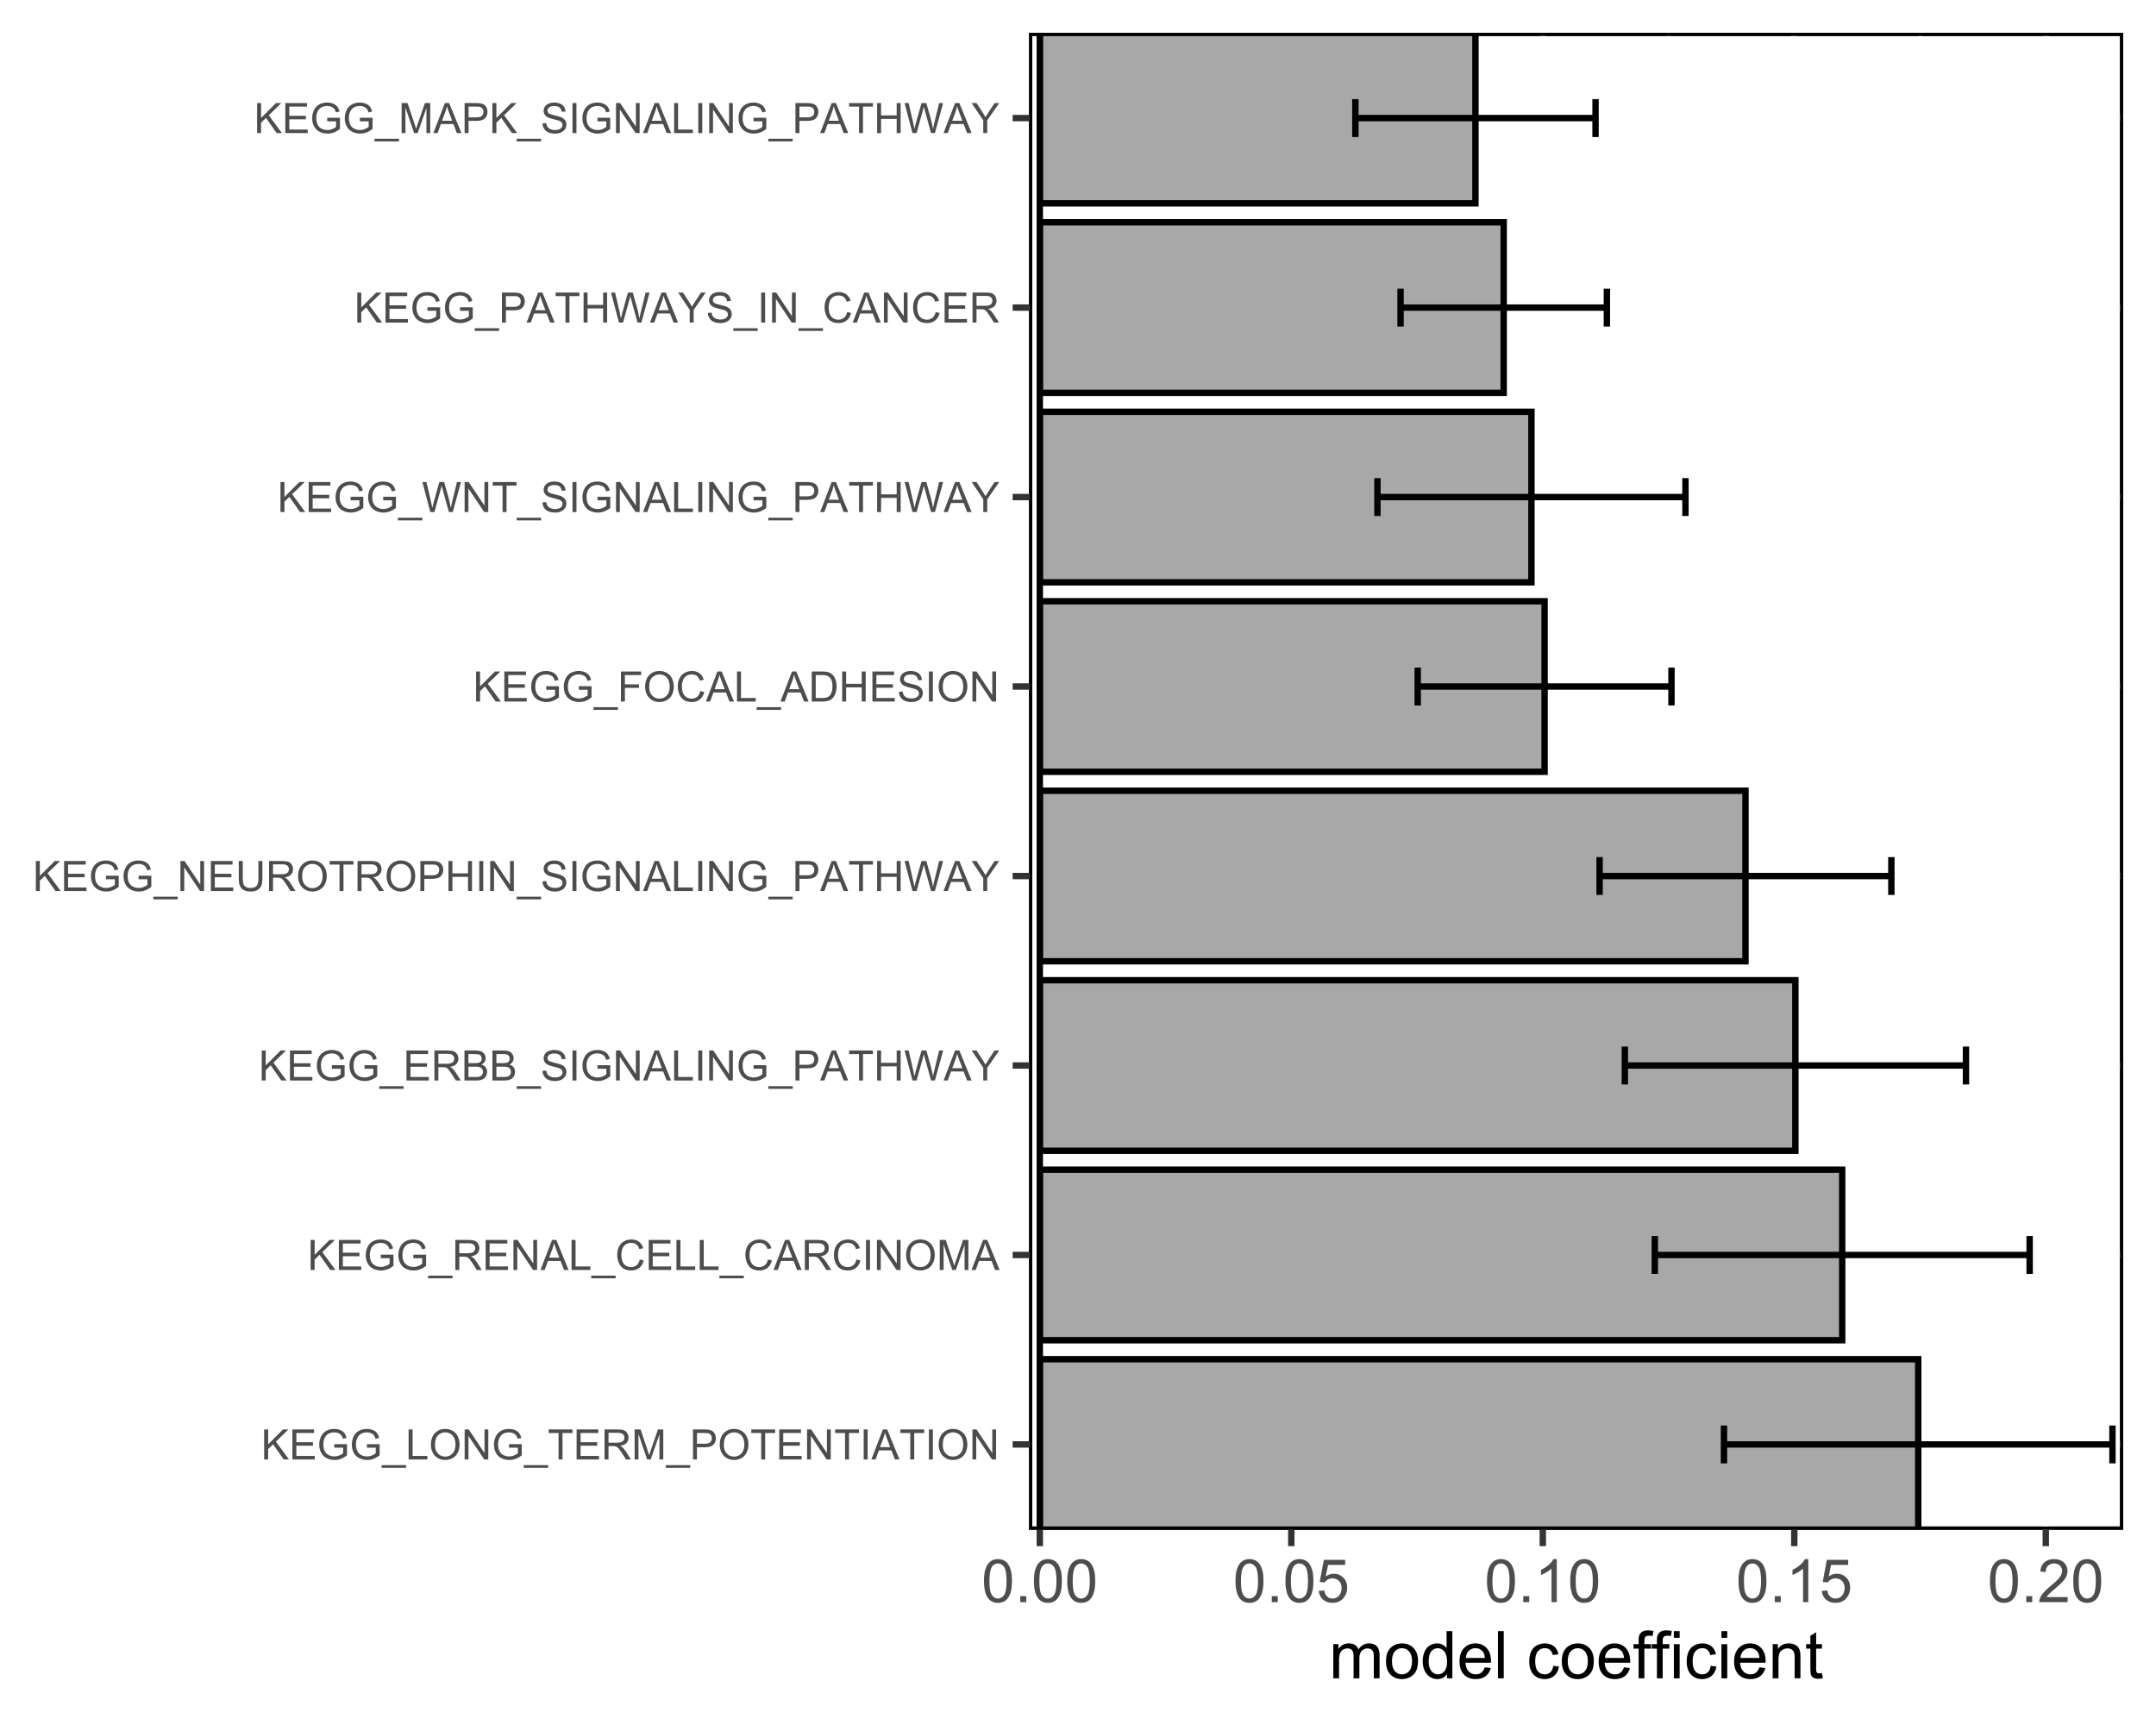 <?xml version="1.0" encoding="UTF-8"?>
<svg xmlns="http://www.w3.org/2000/svg" xmlns:xlink="http://www.w3.org/1999/xlink" width="360pt" height="288pt" viewBox="0 0 360 288" version="1.1">
<defs>
<g>
<symbol overflow="visible" id="glyph0-0">
<path style="stroke:none;" d="M 0.875 0 L 0.875 -4.375 L 4.375 -4.375 L 4.375 0 Z M 0.984 -0.109 L 4.266 -0.109 L 4.266 -4.266 L 0.984 -4.266 Z M 0.984 -0.109 "/>
</symbol>
<symbol overflow="visible" id="glyph0-1">
<path style="stroke:none;" d="M 0.512 0 L 0.512 -5.012 L 1.176 -5.012 L 1.176 -2.527 L 3.664 -5.012 L 4.562 -5.012 L 2.461 -2.98 L 4.656 0 L 3.781 0 L 1.996 -2.535 L 1.176 -1.734 L 1.176 0 Z M 0.512 0 "/>
</symbol>
<symbol overflow="visible" id="glyph0-2">
<path style="stroke:none;" d="M 0.555 0 L 0.555 -5.012 L 4.176 -5.012 L 4.176 -4.418 L 1.219 -4.418 L 1.219 -2.883 L 3.988 -2.883 L 3.988 -2.297 L 1.219 -2.297 L 1.219 -0.59 L 4.293 -0.59 L 4.293 0 Z M 0.555 0 "/>
</symbol>
<symbol overflow="visible" id="glyph0-3">
<path style="stroke:none;" d="M 2.883 -1.965 L 2.883 -2.555 L 5.008 -2.555 L 5.008 -0.695 C 4.68 -0.434 4.344 -0.238 4 -0.109 C 3.652 0.02 3.297 0.082 2.934 0.086 C 2.438 0.082 1.988 -0.02 1.59 -0.23 C 1.184 -0.438 0.883 -0.742 0.68 -1.145 C 0.473 -1.539 0.367 -1.984 0.371 -2.48 C 0.367 -2.965 0.469 -3.422 0.676 -3.844 C 0.879 -4.266 1.176 -4.578 1.559 -4.789 C 1.941 -4.992 2.383 -5.098 2.883 -5.098 C 3.242 -5.098 3.566 -5.035 3.863 -4.918 C 4.152 -4.797 4.383 -4.637 4.551 -4.43 C 4.715 -4.219 4.844 -3.945 4.934 -3.609 L 4.336 -3.445 C 4.258 -3.699 4.164 -3.898 4.055 -4.047 C 3.941 -4.191 3.781 -4.309 3.574 -4.395 C 3.367 -4.48 3.137 -4.523 2.883 -4.527 C 2.578 -4.523 2.316 -4.477 2.098 -4.387 C 1.875 -4.293 1.695 -4.172 1.562 -4.023 C 1.426 -3.871 1.32 -3.707 1.246 -3.531 C 1.117 -3.219 1.055 -2.883 1.055 -2.523 C 1.055 -2.074 1.129 -1.699 1.285 -1.398 C 1.434 -1.098 1.66 -0.875 1.957 -0.73 C 2.25 -0.582 2.562 -0.508 2.895 -0.512 C 3.18 -0.508 3.457 -0.562 3.734 -0.676 C 4.004 -0.785 4.215 -0.906 4.359 -1.031 L 4.359 -1.965 Z M 2.883 -1.965 "/>
</symbol>
<symbol overflow="visible" id="glyph0-4">
<path style="stroke:none;" d="M -0.105 1.391 L -0.105 0.945 L 3.973 0.945 L 3.973 1.391 Z M -0.105 1.391 "/>
</symbol>
<symbol overflow="visible" id="glyph0-5">
<path style="stroke:none;" d="M 0.512 0 L 0.512 -5.012 L 1.176 -5.012 L 1.176 -0.59 L 3.645 -0.59 L 3.645 0 Z M 0.512 0 "/>
</symbol>
<symbol overflow="visible" id="glyph0-6">
<path style="stroke:none;" d="M 0.34 -2.441 C 0.34 -3.27 0.562 -3.922 1.008 -4.395 C 1.453 -4.863 2.027 -5.098 2.738 -5.102 C 3.195 -5.098 3.613 -4.988 3.988 -4.77 C 4.359 -4.547 4.641 -4.238 4.836 -3.844 C 5.027 -3.445 5.125 -2.996 5.129 -2.5 C 5.125 -1.988 5.023 -1.531 4.82 -1.133 C 4.613 -0.727 4.324 -0.426 3.949 -0.223 C 3.574 -0.02 3.168 0.082 2.734 0.086 C 2.262 0.082 1.84 -0.027 1.469 -0.254 C 1.098 -0.48 0.816 -0.793 0.625 -1.188 C 0.434 -1.582 0.34 -2 0.34 -2.441 Z M 1.023 -2.43 C 1.02 -1.824 1.18 -1.348 1.508 -1 C 1.828 -0.652 2.238 -0.48 2.73 -0.48 C 3.23 -0.48 3.641 -0.656 3.961 -1.008 C 4.281 -1.359 4.441 -1.855 4.445 -2.5 C 4.441 -2.906 4.371 -3.262 4.238 -3.57 C 4.098 -3.871 3.898 -4.109 3.633 -4.277 C 3.367 -4.441 3.07 -4.523 2.742 -4.527 C 2.273 -4.523 1.867 -4.363 1.531 -4.043 C 1.188 -3.723 1.02 -3.184 1.023 -2.43 Z M 1.023 -2.43 "/>
</symbol>
<symbol overflow="visible" id="glyph0-7">
<path style="stroke:none;" d="M 0.531 0 L 0.531 -5.012 L 1.215 -5.012 L 3.844 -1.078 L 3.844 -5.012 L 4.48 -5.012 L 4.48 0 L 3.801 0 L 1.168 -3.938 L 1.168 0 Z M 0.531 0 "/>
</symbol>
<symbol overflow="visible" id="glyph0-8">
<path style="stroke:none;" d="M 1.816 0 L 1.816 -4.418 L 0.164 -4.418 L 0.164 -5.012 L 4.137 -5.012 L 4.137 -4.418 L 2.477 -4.418 L 2.477 0 Z M 1.816 0 "/>
</symbol>
<symbol overflow="visible" id="glyph0-9">
<path style="stroke:none;" d="M 0.551 0 L 0.551 -5.012 L 2.773 -5.012 C 3.215 -5.008 3.555 -4.965 3.789 -4.875 C 4.02 -4.785 4.207 -4.625 4.348 -4.398 C 4.484 -4.168 4.551 -3.918 4.555 -3.645 C 4.551 -3.285 4.438 -2.984 4.211 -2.742 C 3.98 -2.5 3.625 -2.344 3.145 -2.281 C 3.316 -2.191 3.449 -2.109 3.543 -2.031 C 3.734 -1.852 3.918 -1.629 4.094 -1.363 L 4.965 0 L 4.133 0 L 3.469 -1.043 C 3.273 -1.34 3.113 -1.566 2.992 -1.73 C 2.863 -1.887 2.75 -2 2.652 -2.066 C 2.551 -2.129 2.449 -2.176 2.352 -2.203 C 2.273 -2.219 2.152 -2.227 1.984 -2.227 L 1.215 -2.227 L 1.215 0 Z M 1.215 -2.801 L 2.641 -2.801 C 2.941 -2.801 3.176 -2.832 3.348 -2.895 C 3.516 -2.957 3.648 -3.055 3.738 -3.195 C 3.824 -3.328 3.867 -3.48 3.871 -3.645 C 3.867 -3.879 3.781 -4.07 3.613 -4.227 C 3.438 -4.375 3.168 -4.453 2.801 -4.457 L 1.215 -4.457 Z M 1.215 -2.801 "/>
</symbol>
<symbol overflow="visible" id="glyph0-10">
<path style="stroke:none;" d="M 0.52 0 L 0.52 -5.012 L 1.516 -5.012 L 2.703 -1.461 C 2.809 -1.129 2.891 -0.883 2.941 -0.723 C 2.996 -0.902 3.086 -1.172 3.211 -1.523 L 4.41 -5.012 L 5.301 -5.012 L 5.301 0 L 4.664 0 L 4.664 -4.195 L 3.207 0 L 2.609 0 L 1.16 -4.266 L 1.16 0 Z M 0.52 0 "/>
</symbol>
<symbol overflow="visible" id="glyph0-11">
<path style="stroke:none;" d="M 0.539 0 L 0.539 -5.012 L 2.43 -5.012 C 2.762 -5.008 3.016 -4.992 3.191 -4.961 C 3.438 -4.918 3.645 -4.84 3.812 -4.727 C 3.977 -4.609 4.109 -4.449 4.211 -4.242 C 4.309 -4.035 4.359 -3.809 4.363 -3.562 C 4.359 -3.133 4.223 -2.77 3.957 -2.48 C 3.684 -2.184 3.195 -2.039 2.488 -2.039 L 1.203 -2.039 L 1.203 0 Z M 1.203 -2.629 L 2.5 -2.629 C 2.926 -2.625 3.23 -2.703 3.41 -2.867 C 3.59 -3.023 3.68 -3.25 3.68 -3.539 C 3.68 -3.75 3.625 -3.93 3.52 -4.078 C 3.414 -4.227 3.273 -4.324 3.102 -4.375 C 2.988 -4.402 2.785 -4.418 2.484 -4.418 L 1.203 -4.418 Z M 1.203 -2.629 "/>
</symbol>
<symbol overflow="visible" id="glyph0-12">
<path style="stroke:none;" d="M 0.652 0 L 0.652 -5.012 L 1.316 -5.012 L 1.316 0 Z M 0.652 0 "/>
</symbol>
<symbol overflow="visible" id="glyph0-13">
<path style="stroke:none;" d="M -0.012 0 L 1.914 -5.012 L 2.629 -5.012 L 4.68 0 L 3.922 0 L 3.34 -1.516 L 1.242 -1.516 L 0.695 0 Z M 1.438 -2.059 L 3.133 -2.059 L 2.609 -3.445 C 2.445 -3.867 2.328 -4.211 2.258 -4.484 C 2.188 -4.16 2.098 -3.844 1.984 -3.527 Z M 1.438 -2.059 "/>
</symbol>
<symbol overflow="visible" id="glyph0-14">
<path style="stroke:none;" d="M 4.117 -1.758 L 4.777 -1.59 C 4.637 -1.043 4.387 -0.629 4.027 -0.344 C 3.66 -0.059 3.219 0.082 2.703 0.086 C 2.16 0.082 1.723 -0.023 1.387 -0.242 C 1.047 -0.461 0.789 -0.781 0.613 -1.199 C 0.434 -1.613 0.344 -2.062 0.348 -2.543 C 0.344 -3.062 0.445 -3.516 0.645 -3.906 C 0.844 -4.293 1.125 -4.59 1.496 -4.793 C 1.863 -4.996 2.27 -5.098 2.715 -5.098 C 3.211 -5.098 3.633 -4.969 3.977 -4.715 C 4.316 -4.457 4.555 -4.098 4.691 -3.637 L 4.039 -3.484 C 3.922 -3.848 3.754 -4.113 3.535 -4.277 C 3.309 -4.441 3.031 -4.523 2.699 -4.527 C 2.312 -4.523 1.992 -4.43 1.734 -4.25 C 1.477 -4.062 1.293 -3.816 1.188 -3.508 C 1.082 -3.195 1.031 -2.875 1.031 -2.547 C 1.031 -2.117 1.094 -1.746 1.219 -1.43 C 1.344 -1.109 1.535 -0.871 1.797 -0.715 C 2.059 -0.559 2.344 -0.48 2.648 -0.48 C 3.02 -0.48 3.332 -0.586 3.59 -0.801 C 3.844 -1.016 4.02 -1.336 4.117 -1.758 Z M 4.117 -1.758 "/>
</symbol>
<symbol overflow="visible" id="glyph0-15">
<path style="stroke:none;" d="M 0.512 0 L 0.512 -5.012 L 2.391 -5.012 C 2.773 -5.008 3.078 -4.957 3.312 -4.859 C 3.539 -4.754 3.723 -4.598 3.855 -4.391 C 3.988 -4.176 4.055 -3.957 4.055 -3.73 C 4.055 -3.512 3.996 -3.309 3.879 -3.121 C 3.762 -2.93 3.586 -2.777 3.352 -2.664 C 3.656 -2.574 3.887 -2.422 4.051 -2.211 C 4.211 -1.992 4.293 -1.742 4.297 -1.453 C 4.293 -1.219 4.246 -1 4.148 -0.797 C 4.047 -0.594 3.922 -0.438 3.781 -0.332 C 3.633 -0.219 3.449 -0.137 3.23 -0.082 C 3.008 -0.027 2.738 0 2.422 0 Z M 1.176 -2.906 L 2.258 -2.906 C 2.547 -2.906 2.758 -2.926 2.891 -2.965 C 3.055 -3.012 3.184 -3.094 3.273 -3.211 C 3.355 -3.328 3.398 -3.473 3.402 -3.648 C 3.398 -3.812 3.359 -3.961 3.281 -4.09 C 3.199 -4.215 3.082 -4.301 2.938 -4.348 C 2.789 -4.395 2.535 -4.418 2.176 -4.418 L 1.176 -4.418 Z M 1.176 -0.59 L 2.422 -0.59 C 2.633 -0.586 2.785 -0.594 2.875 -0.617 C 3.023 -0.641 3.148 -0.688 3.254 -0.75 C 3.355 -0.812 3.441 -0.906 3.508 -1.031 C 3.574 -1.152 3.609 -1.293 3.609 -1.453 C 3.609 -1.641 3.559 -1.801 3.465 -1.941 C 3.363 -2.074 3.23 -2.172 3.066 -2.23 C 2.895 -2.281 2.652 -2.309 2.336 -2.312 L 1.176 -2.312 Z M 1.176 -0.59 "/>
</symbol>
<symbol overflow="visible" id="glyph0-16">
<path style="stroke:none;" d="M 0.312 -1.609 L 0.941 -1.664 C 0.969 -1.414 1.035 -1.207 1.145 -1.047 C 1.25 -0.883 1.418 -0.754 1.648 -0.656 C 1.875 -0.555 2.133 -0.504 2.422 -0.508 C 2.672 -0.504 2.895 -0.543 3.09 -0.621 C 3.277 -0.695 3.422 -0.797 3.52 -0.93 C 3.613 -1.059 3.66 -1.203 3.664 -1.359 C 3.66 -1.516 3.617 -1.652 3.527 -1.773 C 3.434 -1.887 3.281 -1.984 3.078 -2.066 C 2.938 -2.117 2.641 -2.199 2.184 -2.312 C 1.719 -2.418 1.398 -2.523 1.219 -2.625 C 0.977 -2.75 0.797 -2.902 0.684 -3.09 C 0.562 -3.273 0.504 -3.484 0.508 -3.715 C 0.504 -3.965 0.574 -4.199 0.723 -4.422 C 0.863 -4.641 1.074 -4.809 1.352 -4.926 C 1.625 -5.039 1.93 -5.098 2.27 -5.098 C 2.637 -5.098 2.965 -5.035 3.254 -4.918 C 3.535 -4.793 3.754 -4.617 3.906 -4.387 C 4.059 -4.152 4.141 -3.891 4.152 -3.598 L 3.516 -3.551 C 3.48 -3.867 3.363 -4.105 3.168 -4.27 C 2.969 -4.43 2.68 -4.512 2.297 -4.512 C 1.895 -4.512 1.602 -4.438 1.418 -4.289 C 1.234 -4.141 1.141 -3.961 1.145 -3.758 C 1.141 -3.574 1.207 -3.43 1.34 -3.316 C 1.465 -3.199 1.797 -3.078 2.34 -2.957 C 2.875 -2.832 3.246 -2.727 3.449 -2.641 C 3.738 -2.504 3.953 -2.332 4.094 -2.129 C 4.23 -1.918 4.301 -1.68 4.305 -1.414 C 4.301 -1.145 4.223 -0.895 4.074 -0.66 C 3.918 -0.422 3.699 -0.238 3.414 -0.109 C 3.129 0.02 2.809 0.082 2.449 0.086 C 1.996 0.082 1.613 0.02 1.309 -0.113 C 1 -0.242 0.762 -0.441 0.59 -0.711 C 0.414 -0.973 0.32 -1.273 0.312 -1.609 Z M 0.312 -1.609 "/>
</symbol>
<symbol overflow="visible" id="glyph0-17">
<path style="stroke:none;" d="M 0.562 0 L 0.562 -5.012 L 1.223 -5.012 L 1.223 -2.953 L 3.828 -2.953 L 3.828 -5.012 L 4.492 -5.012 L 4.492 0 L 3.828 0 L 3.828 -2.363 L 1.223 -2.363 L 1.223 0 Z M 0.562 0 "/>
</symbol>
<symbol overflow="visible" id="glyph0-18">
<path style="stroke:none;" d="M 1.414 0 L 0.086 -5.012 L 0.766 -5.012 L 1.527 -1.727 C 1.609 -1.379 1.68 -1.035 1.738 -0.699 C 1.863 -1.23 1.938 -1.539 1.965 -1.625 L 2.918 -5.012 L 3.719 -5.012 L 4.438 -2.477 C 4.613 -1.844 4.746 -1.25 4.828 -0.699 C 4.891 -1.012 4.973 -1.375 5.074 -1.789 L 5.863 -5.012 L 6.527 -5.012 L 5.156 0 L 4.516 0 L 3.461 -3.816 C 3.367 -4.133 3.312 -4.332 3.301 -4.406 C 3.246 -4.176 3.199 -3.977 3.156 -3.816 L 2.094 0 Z M 1.414 0 "/>
</symbol>
<symbol overflow="visible" id="glyph0-19">
<path style="stroke:none;" d="M 1.953 0 L 1.953 -2.121 L 0.02 -5.012 L 0.828 -5.012 L 1.816 -3.5 C 1.996 -3.215 2.164 -2.934 2.324 -2.652 C 2.473 -2.914 2.656 -3.211 2.871 -3.539 L 3.844 -5.012 L 4.613 -5.012 L 2.613 -2.121 L 2.613 0 Z M 1.953 0 "/>
</symbol>
<symbol overflow="visible" id="glyph0-20">
<path style="stroke:none;" d="M 3.828 -5.012 L 4.492 -5.012 L 4.492 -2.117 C 4.488 -1.609 4.43 -1.211 4.32 -0.914 C 4.203 -0.617 4 -0.375 3.703 -0.191 C 3.406 -0.008 3.016 0.082 2.531 0.086 C 2.062 0.082 1.676 0.004 1.379 -0.156 C 1.078 -0.316 0.867 -0.551 0.742 -0.859 C 0.613 -1.164 0.551 -1.582 0.551 -2.117 L 0.551 -5.012 L 1.215 -5.012 L 1.215 -2.117 C 1.211 -1.68 1.254 -1.359 1.336 -1.156 C 1.414 -0.945 1.551 -0.789 1.75 -0.68 C 1.945 -0.566 2.188 -0.508 2.477 -0.512 C 2.961 -0.508 3.309 -0.621 3.516 -0.844 C 3.723 -1.062 3.824 -1.484 3.828 -2.117 Z M 3.828 -5.012 "/>
</symbol>
<symbol overflow="visible" id="glyph0-21">
<path style="stroke:none;" d="M 0.574 0 L 0.574 -5.012 L 3.953 -5.012 L 3.953 -4.418 L 1.238 -4.418 L 1.238 -2.867 L 3.59 -2.867 L 3.59 -2.277 L 1.238 -2.277 L 1.238 0 Z M 0.574 0 "/>
</symbol>
<symbol overflow="visible" id="glyph0-22">
<path style="stroke:none;" d="M 0.539 0 L 0.539 -5.012 L 2.266 -5.012 C 2.652 -5.008 2.949 -4.984 3.156 -4.938 C 3.441 -4.871 3.688 -4.75 3.895 -4.578 C 4.156 -4.352 4.352 -4.066 4.484 -3.723 C 4.613 -3.371 4.68 -2.977 4.684 -2.531 C 4.68 -2.148 4.637 -1.809 4.547 -1.52 C 4.457 -1.223 4.344 -0.98 4.207 -0.789 C 4.066 -0.598 3.914 -0.445 3.75 -0.336 C 3.586 -0.223 3.387 -0.141 3.152 -0.086 C 2.918 -0.027 2.648 0 2.348 0 Z M 1.203 -0.59 L 2.273 -0.59 C 2.602 -0.586 2.859 -0.617 3.051 -0.684 C 3.234 -0.742 3.383 -0.828 3.5 -0.945 C 3.652 -1.098 3.777 -1.309 3.867 -1.578 C 3.953 -1.84 3.996 -2.164 4 -2.543 C 3.996 -3.066 3.91 -3.469 3.742 -3.75 C 3.566 -4.031 3.355 -4.219 3.113 -4.316 C 2.934 -4.383 2.648 -4.418 2.258 -4.418 L 1.203 -4.418 Z M 1.203 -0.59 "/>
</symbol>
<symbol overflow="visible" id="glyph1-0">
<path style="stroke:none;" d="M 1.25 0 L 1.25 -6.25 L 6.25 -6.25 L 6.25 0 Z M 1.406 -0.156 L 6.094 -0.156 L 6.094 -6.094 L 1.406 -6.094 Z M 1.406 -0.156 "/>
</symbol>
<symbol overflow="visible" id="glyph1-1">
<path style="stroke:none;" d="M 0.414 -3.531 C 0.41 -4.375 0.496 -5.055 0.676 -5.574 C 0.848 -6.086 1.109 -6.484 1.453 -6.766 C 1.797 -7.043 2.227 -7.184 2.75 -7.188 C 3.129 -7.184 3.465 -7.105 3.758 -6.953 C 4.047 -6.797 4.289 -6.574 4.477 -6.285 C 4.664 -5.992 4.812 -5.637 4.922 -5.223 C 5.027 -4.801 5.078 -4.238 5.082 -3.531 C 5.078 -2.688 4.992 -2.008 4.824 -1.496 C 4.648 -0.977 4.391 -0.578 4.051 -0.301 C 3.703 -0.02 3.27 0.117 2.75 0.121 C 2.055 0.117 1.516 -0.129 1.125 -0.621 C 0.648 -1.215 0.41 -2.184 0.414 -3.531 Z M 1.32 -3.531 C 1.316 -2.352 1.453 -1.57 1.73 -1.184 C 2.004 -0.793 2.344 -0.598 2.75 -0.602 C 3.148 -0.598 3.488 -0.793 3.766 -1.188 C 4.039 -1.574 4.176 -2.355 4.18 -3.531 C 4.176 -4.707 4.039 -5.488 3.766 -5.879 C 3.488 -6.262 3.145 -6.457 2.738 -6.461 C 2.332 -6.457 2.012 -6.285 1.773 -5.945 C 1.469 -5.508 1.316 -4.703 1.32 -3.531 Z M 1.32 -3.531 "/>
</symbol>
<symbol overflow="visible" id="glyph1-2">
<path style="stroke:none;" d="M 0.906 0 L 0.906 -1 L 1.91 -1 L 1.91 0 Z M 0.906 0 "/>
</symbol>
<symbol overflow="visible" id="glyph1-3">
<path style="stroke:none;" d="M 0.414 -1.875 L 1.336 -1.953 C 1.406 -1.5 1.562 -1.164 1.812 -0.941 C 2.059 -0.711 2.359 -0.598 2.715 -0.602 C 3.137 -0.598 3.496 -0.758 3.789 -1.078 C 4.078 -1.398 4.223 -1.82 4.227 -2.348 C 4.223 -2.848 4.082 -3.242 3.805 -3.535 C 3.52 -3.82 3.152 -3.965 2.699 -3.969 C 2.414 -3.965 2.16 -3.902 1.934 -3.777 C 1.707 -3.648 1.527 -3.48 1.398 -3.277 L 0.57 -3.383 L 1.266 -7.062 L 4.824 -7.062 L 4.824 -6.219 L 1.969 -6.219 L 1.582 -4.297 C 2.012 -4.594 2.461 -4.746 2.934 -4.746 C 3.555 -4.746 4.082 -4.527 4.516 -4.094 C 4.941 -3.66 5.156 -3.105 5.16 -2.426 C 5.156 -1.777 4.969 -1.215 4.594 -0.746 C 4.133 -0.168 3.504 0.117 2.715 0.121 C 2.059 0.117 1.527 -0.062 1.121 -0.426 C 0.707 -0.789 0.473 -1.273 0.414 -1.875 Z M 0.414 -1.875 "/>
</symbol>
<symbol overflow="visible" id="glyph1-4">
<path style="stroke:none;" d="M 3.727 0 L 2.848 0 L 2.848 -5.602 C 2.637 -5.398 2.359 -5.195 2.016 -4.992 C 1.672 -4.789 1.363 -4.637 1.09 -4.539 L 1.09 -5.391 C 1.582 -5.621 2.012 -5.898 2.379 -6.23 C 2.746 -6.555 3.004 -6.875 3.16 -7.188 L 3.727 -7.188 Z M 3.727 0 "/>
</symbol>
<symbol overflow="visible" id="glyph1-5">
<path style="stroke:none;" d="M 5.035 -0.844 L 5.035 0 L 0.305 0 C 0.297 -0.211 0.328 -0.414 0.406 -0.609 C 0.523 -0.93 0.719 -1.246 0.984 -1.562 C 1.25 -1.871 1.633 -2.234 2.133 -2.648 C 2.91 -3.281 3.434 -3.785 3.711 -4.16 C 3.98 -4.535 4.117 -4.887 4.121 -5.219 C 4.117 -5.566 3.992 -5.859 3.746 -6.102 C 3.496 -6.336 3.172 -6.457 2.773 -6.461 C 2.348 -6.457 2.012 -6.328 1.758 -6.078 C 1.5 -5.82 1.371 -5.469 1.371 -5.023 L 0.469 -5.117 C 0.531 -5.789 0.762 -6.305 1.168 -6.656 C 1.566 -7.008 2.109 -7.184 2.793 -7.188 C 3.477 -7.184 4.02 -6.992 4.422 -6.617 C 4.82 -6.234 5.02 -5.762 5.023 -5.199 C 5.02 -4.91 4.961 -4.629 4.848 -4.355 C 4.727 -4.074 4.535 -3.785 4.266 -3.48 C 3.992 -3.176 3.539 -2.754 2.91 -2.223 C 2.379 -1.777 2.039 -1.477 1.895 -1.32 C 1.742 -1.16 1.621 -1.004 1.523 -0.844 Z M 5.035 -0.844 "/>
</symbol>
<symbol overflow="visible" id="glyph2-0">
<path style="stroke:none;" d="M 1.375 0 L 1.375 -6.875 L 6.875 -6.875 L 6.875 0 Z M 1.547 -0.172 L 6.703 -0.172 L 6.703 -6.703 L 1.547 -6.703 Z M 1.547 -0.172 "/>
</symbol>
<symbol overflow="visible" id="glyph2-1">
<path style="stroke:none;" d="M 0.727 0 L 0.727 -5.703 L 1.59 -5.703 L 1.59 -4.902 C 1.766 -5.18 2.004 -5.406 2.305 -5.578 C 2.598 -5.746 2.938 -5.828 3.32 -5.832 C 3.738 -5.828 4.086 -5.742 4.359 -5.566 C 4.629 -5.391 4.816 -5.145 4.93 -4.836 C 5.379 -5.496 5.969 -5.828 6.691 -5.832 C 7.254 -5.828 7.688 -5.672 7.996 -5.363 C 8.297 -5.047 8.449 -4.566 8.453 -3.914 L 8.453 0 L 7.492 0 L 7.492 -3.594 C 7.488 -3.977 7.457 -4.254 7.398 -4.426 C 7.332 -4.594 7.219 -4.734 7.059 -4.84 C 6.891 -4.941 6.695 -4.992 6.477 -4.996 C 6.07 -4.992 5.738 -4.859 5.477 -4.594 C 5.211 -4.328 5.078 -3.898 5.082 -3.312 L 5.082 0 L 4.113 0 L 4.113 -3.707 C 4.113 -4.133 4.031 -4.453 3.875 -4.672 C 3.715 -4.883 3.461 -4.992 3.105 -4.996 C 2.832 -4.992 2.578 -4.922 2.348 -4.781 C 2.117 -4.637 1.949 -4.426 1.848 -4.152 C 1.738 -3.875 1.688 -3.477 1.691 -2.961 L 1.691 0 Z M 0.727 0 "/>
</symbol>
<symbol overflow="visible" id="glyph2-2">
<path style="stroke:none;" d="M 0.367 -2.852 C 0.363 -3.906 0.656 -4.688 1.246 -5.199 C 1.734 -5.617 2.332 -5.828 3.039 -5.832 C 3.82 -5.828 4.461 -5.574 4.961 -5.062 C 5.457 -4.547 5.707 -3.836 5.711 -2.934 C 5.707 -2.195 5.598 -1.617 5.379 -1.199 C 5.156 -0.777 4.832 -0.449 4.414 -0.219 C 3.992 0.016 3.535 0.129 3.039 0.129 C 2.238 0.129 1.594 -0.125 1.105 -0.637 C 0.609 -1.148 0.363 -1.887 0.367 -2.852 Z M 1.359 -2.852 C 1.359 -2.121 1.516 -1.574 1.836 -1.211 C 2.152 -0.844 2.555 -0.66 3.039 -0.664 C 3.516 -0.66 3.914 -0.844 4.234 -1.211 C 4.551 -1.574 4.711 -2.133 4.715 -2.883 C 4.711 -3.586 4.551 -4.117 4.234 -4.484 C 3.91 -4.844 3.512 -5.027 3.039 -5.031 C 2.555 -5.027 2.152 -4.848 1.836 -4.488 C 1.516 -4.129 1.359 -3.582 1.359 -2.852 Z M 1.359 -2.852 "/>
</symbol>
<symbol overflow="visible" id="glyph2-3">
<path style="stroke:none;" d="M 4.426 0 L 4.426 -0.719 C 4.059 -0.152 3.527 0.129 2.832 0.129 C 2.371 0.129 1.953 0.004 1.574 -0.246 C 1.191 -0.496 0.895 -0.844 0.688 -1.297 C 0.477 -1.742 0.375 -2.262 0.375 -2.848 C 0.375 -3.414 0.469 -3.93 0.66 -4.395 C 0.848 -4.859 1.133 -5.215 1.516 -5.461 C 1.895 -5.707 2.32 -5.828 2.789 -5.832 C 3.133 -5.828 3.438 -5.758 3.707 -5.613 C 3.973 -5.469 4.191 -5.277 4.359 -5.047 L 4.359 -7.875 L 5.324 -7.875 L 5.324 0 Z M 1.371 -2.848 C 1.371 -2.113 1.523 -1.566 1.832 -1.207 C 2.137 -0.844 2.5 -0.66 2.922 -0.664 C 3.34 -0.66 3.699 -0.836 3.996 -1.184 C 4.293 -1.527 4.441 -2.055 4.441 -2.766 C 4.441 -3.547 4.289 -4.117 3.988 -4.484 C 3.688 -4.844 3.316 -5.027 2.879 -5.031 C 2.445 -5.027 2.086 -4.852 1.801 -4.504 C 1.512 -4.152 1.371 -3.602 1.371 -2.848 Z M 1.371 -2.848 "/>
</symbol>
<symbol overflow="visible" id="glyph2-4">
<path style="stroke:none;" d="M 4.629 -1.836 L 5.629 -1.715 C 5.469 -1.125 5.176 -0.672 4.75 -0.352 C 4.324 -0.031 3.781 0.129 3.121 0.129 C 2.281 0.129 1.617 -0.125 1.133 -0.641 C 0.641 -1.152 0.398 -1.875 0.402 -2.805 C 0.398 -3.762 0.645 -4.504 1.145 -5.035 C 1.637 -5.562 2.277 -5.828 3.066 -5.832 C 3.824 -5.828 4.449 -5.57 4.934 -5.051 C 5.418 -4.531 5.66 -3.801 5.66 -2.863 C 5.66 -2.805 5.656 -2.719 5.656 -2.605 L 1.402 -2.605 C 1.434 -1.977 1.613 -1.496 1.934 -1.164 C 2.25 -0.828 2.645 -0.66 3.125 -0.664 C 3.477 -0.66 3.781 -0.754 4.031 -0.945 C 4.281 -1.129 4.48 -1.426 4.629 -1.836 Z M 1.457 -3.398 L 4.641 -3.398 C 4.598 -3.879 4.473 -4.238 4.273 -4.48 C 3.961 -4.852 3.562 -5.039 3.078 -5.039 C 2.629 -5.039 2.258 -4.891 1.957 -4.594 C 1.652 -4.297 1.484 -3.898 1.457 -3.398 Z M 1.457 -3.398 "/>
</symbol>
<symbol overflow="visible" id="glyph2-5">
<path style="stroke:none;" d="M 0.703 0 L 0.703 -7.875 L 1.672 -7.875 L 1.672 0 Z M 0.703 0 "/>
</symbol>
<symbol overflow="visible" id="glyph2-6">
<path style="stroke:none;" d=""/>
</symbol>
<symbol overflow="visible" id="glyph2-7">
<path style="stroke:none;" d="M 4.445 -2.09 L 5.398 -1.965 C 5.289 -1.309 5.023 -0.797 4.598 -0.426 C 4.168 -0.055 3.645 0.129 3.023 0.129 C 2.242 0.129 1.613 -0.125 1.141 -0.637 C 0.664 -1.145 0.426 -1.875 0.43 -2.832 C 0.426 -3.441 0.527 -3.98 0.734 -4.445 C 0.938 -4.906 1.25 -5.254 1.668 -5.484 C 2.082 -5.715 2.535 -5.828 3.031 -5.832 C 3.645 -5.828 4.152 -5.672 4.547 -5.363 C 4.941 -5.047 5.191 -4.602 5.305 -4.027 L 4.367 -3.883 C 4.273 -4.262 4.117 -4.551 3.891 -4.746 C 3.664 -4.941 3.387 -5.039 3.066 -5.039 C 2.574 -5.039 2.18 -4.863 1.879 -4.516 C 1.57 -4.164 1.418 -3.613 1.422 -2.859 C 1.418 -2.09 1.566 -1.531 1.863 -1.184 C 2.156 -0.836 2.539 -0.66 3.012 -0.664 C 3.391 -0.66 3.707 -0.777 3.961 -1.012 C 4.215 -1.242 4.375 -1.602 4.445 -2.09 Z M 4.445 -2.09 "/>
</symbol>
<symbol overflow="visible" id="glyph2-8">
<path style="stroke:none;" d="M 0.957 0 L 0.957 -4.953 L 0.102 -4.953 L 0.102 -5.703 L 0.957 -5.703 L 0.957 -6.312 C 0.953 -6.691 0.988 -6.977 1.059 -7.164 C 1.148 -7.41 1.312 -7.613 1.551 -7.773 C 1.781 -7.926 2.109 -8.004 2.535 -8.008 C 2.805 -8.004 3.105 -7.973 3.438 -7.91 L 3.293 -7.07 C 3.09 -7.102 2.898 -7.117 2.723 -7.121 C 2.426 -7.117 2.219 -7.055 2.098 -6.934 C 1.977 -6.805 1.914 -6.57 1.918 -6.23 L 1.918 -5.703 L 3.031 -5.703 L 3.031 -4.953 L 1.918 -4.953 L 1.918 0 Z M 0.957 0 "/>
</symbol>
<symbol overflow="visible" id="glyph2-9">
<path style="stroke:none;" d="M 0.73 -6.762 L 0.73 -7.875 L 1.695 -7.875 L 1.695 -6.762 Z M 0.73 0 L 0.73 -5.703 L 1.695 -5.703 L 1.695 0 Z M 0.73 0 "/>
</symbol>
<symbol overflow="visible" id="glyph2-10">
<path style="stroke:none;" d="M 0.727 0 L 0.727 -5.703 L 1.594 -5.703 L 1.594 -4.895 C 2.012 -5.516 2.617 -5.828 3.41 -5.832 C 3.754 -5.828 4.066 -5.766 4.355 -5.645 C 4.641 -5.52 4.859 -5.359 5.004 -5.16 C 5.145 -4.957 5.242 -4.719 5.305 -4.445 C 5.336 -4.266 5.355 -3.953 5.359 -3.508 L 5.359 0 L 4.395 0 L 4.395 -3.469 C 4.395 -3.863 4.355 -4.156 4.281 -4.352 C 4.203 -4.543 4.07 -4.699 3.879 -4.82 C 3.688 -4.934 3.461 -4.992 3.207 -4.996 C 2.793 -4.992 2.438 -4.859 2.141 -4.602 C 1.836 -4.336 1.688 -3.844 1.691 -3.117 L 1.691 0 Z M 0.727 0 "/>
</symbol>
<symbol overflow="visible" id="glyph2-11">
<path style="stroke:none;" d="M 2.836 -0.863 L 2.977 -0.012 C 2.703 0.043 2.457 0.07 2.246 0.074 C 1.891 0.07 1.621 0.02 1.43 -0.09 C 1.234 -0.199 1.098 -0.348 1.02 -0.527 C 0.941 -0.707 0.902 -1.086 0.902 -1.672 L 0.902 -4.953 L 0.195 -4.953 L 0.195 -5.703 L 0.902 -5.703 L 0.902 -7.117 L 1.863 -7.695 L 1.863 -5.703 L 2.836 -5.703 L 2.836 -4.953 L 1.863 -4.953 L 1.863 -1.617 C 1.863 -1.34 1.879 -1.16 1.914 -1.086 C 1.945 -1.004 2 -0.941 2.078 -0.898 C 2.152 -0.848 2.262 -0.824 2.41 -0.828 C 2.516 -0.824 2.66 -0.836 2.836 -0.863 Z M 2.836 -0.863 "/>
</symbol>
</g>
<clipPath id="clip1">
  <path d="M 171.832 5.48 L 354.52 5.48 L 354.52 255.398 L 171.832 255.398 Z M 171.832 5.48 "/>
</clipPath>
<clipPath id="clip2">
  <path d="M 194 5.48 L 195 5.48 L 195 255.398 L 194 255.398 Z M 194 5.48 "/>
</clipPath>
<clipPath id="clip3">
  <path d="M 236 5.48 L 237 5.48 L 237 255.398 L 236 255.398 Z M 236 5.48 "/>
</clipPath>
<clipPath id="clip4">
  <path d="M 278 5.48 L 279 5.48 L 279 255.398 L 278 255.398 Z M 278 5.48 "/>
</clipPath>
<clipPath id="clip5">
  <path d="M 320 5.48 L 321 5.48 L 321 255.398 L 320 255.398 Z M 320 5.48 "/>
</clipPath>
<clipPath id="clip6">
  <path d="M 171.832 240 L 354.52 240 L 354.52 242 L 171.832 242 Z M 171.832 240 "/>
</clipPath>
<clipPath id="clip7">
  <path d="M 171.832 208 L 354.52 208 L 354.52 211 L 171.832 211 Z M 171.832 208 "/>
</clipPath>
<clipPath id="clip8">
  <path d="M 171.832 177 L 354.52 177 L 354.52 179 L 171.832 179 Z M 171.832 177 "/>
</clipPath>
<clipPath id="clip9">
  <path d="M 171.832 145 L 354.52 145 L 354.52 147 L 171.832 147 Z M 171.832 145 "/>
</clipPath>
<clipPath id="clip10">
  <path d="M 171.832 114 L 354.52 114 L 354.52 116 L 171.832 116 Z M 171.832 114 "/>
</clipPath>
<clipPath id="clip11">
  <path d="M 171.832 82 L 354.52 82 L 354.52 84 L 171.832 84 Z M 171.832 82 "/>
</clipPath>
<clipPath id="clip12">
  <path d="M 171.832 50 L 354.52 50 L 354.52 52 L 171.832 52 Z M 171.832 50 "/>
</clipPath>
<clipPath id="clip13">
  <path d="M 171.832 19 L 354.52 19 L 354.52 21 L 171.832 21 Z M 171.832 19 "/>
</clipPath>
<clipPath id="clip14">
  <path d="M 173 5.48 L 175 5.48 L 175 255.398 L 173 255.398 Z M 173 5.48 "/>
</clipPath>
<clipPath id="clip15">
  <path d="M 215 5.48 L 217 5.48 L 217 255.398 L 215 255.398 Z M 215 5.48 "/>
</clipPath>
<clipPath id="clip16">
  <path d="M 257 5.48 L 259 5.48 L 259 255.398 L 257 255.398 Z M 257 5.48 "/>
</clipPath>
<clipPath id="clip17">
  <path d="M 299 5.48 L 301 5.48 L 301 255.398 L 299 255.398 Z M 299 5.48 "/>
</clipPath>
<clipPath id="clip18">
  <path d="M 341 5.48 L 343 5.48 L 343 255.398 L 341 255.398 Z M 341 5.48 "/>
</clipPath>
<clipPath id="clip19">
  <path d="M 173 226 L 321 226 L 321 255.398 L 173 255.398 Z M 173 226 "/>
</clipPath>
<clipPath id="clip20">
  <path d="M 172 226 L 322 226 L 322 255.398 L 172 255.398 Z M 172 226 "/>
</clipPath>
<clipPath id="clip21">
  <path d="M 173 5.48 L 247 5.48 L 247 34 L 173 34 Z M 173 5.48 "/>
</clipPath>
<clipPath id="clip22">
  <path d="M 172 5.48 L 248 5.48 L 248 35 L 172 35 Z M 172 5.48 "/>
</clipPath>
<clipPath id="clip23">
  <path d="M 173 5.48 L 175 5.48 L 175 255.398 L 173 255.398 Z M 173 5.48 "/>
</clipPath>
<clipPath id="clip24">
  <path d="M 171.832 5.48 L 354.52 5.48 L 354.52 255.398 L 171.832 255.398 Z M 171.832 5.48 "/>
</clipPath>
</defs>
<g id="surface26">
<rect x="0" y="0" width="360" height="288" style="fill:rgb(100%,100%,100%);fill-opacity:1;stroke:none;"/>
<rect x="0" y="0" width="360" height="288" style="fill:rgb(100%,100%,100%);fill-opacity:1;stroke:none;"/>
<path style="fill:none;stroke-width:1.067;stroke-linecap:round;stroke-linejoin:round;stroke:rgb(100%,100%,100%);stroke-opacity:1;stroke-miterlimit:10;" d="M 0 288 L 360 288 L 360 0 L 0 0 Z M 0 288 "/>
<g clip-path="url(#clip1)" clip-rule="nonzero">
<path style="fill-rule:nonzero;fill:rgb(100%,100%,100%);fill-opacity:1;stroke-width:1.067;stroke-linecap:round;stroke-linejoin:round;stroke:rgb(0%,0%,0%);stroke-opacity:1;stroke-miterlimit:10;" d="M 171.832 255.398 L 354.52 255.398 L 354.52 5.48 L 171.832 5.48 Z M 171.832 255.398 "/>
</g>
<g clip-path="url(#clip2)" clip-rule="nonzero">
<path style="fill:none;stroke-width:0.533;stroke-linecap:butt;stroke-linejoin:round;stroke:rgb(100%,100%,100%);stroke-opacity:1;stroke-miterlimit:10;" d="M 194.621 255.398 L 194.621 5.48 "/>
</g>
<g clip-path="url(#clip3)" clip-rule="nonzero">
<path style="fill:none;stroke-width:0.533;stroke-linecap:butt;stroke-linejoin:round;stroke:rgb(100%,100%,100%);stroke-opacity:1;stroke-miterlimit:10;" d="M 236.613 255.398 L 236.613 5.48 "/>
</g>
<g clip-path="url(#clip4)" clip-rule="nonzero">
<path style="fill:none;stroke-width:0.533;stroke-linecap:butt;stroke-linejoin:round;stroke:rgb(100%,100%,100%);stroke-opacity:1;stroke-miterlimit:10;" d="M 278.609 255.398 L 278.609 5.48 "/>
</g>
<g clip-path="url(#clip5)" clip-rule="nonzero">
<path style="fill:none;stroke-width:0.533;stroke-linecap:butt;stroke-linejoin:round;stroke:rgb(100%,100%,100%);stroke-opacity:1;stroke-miterlimit:10;" d="M 320.602 255.398 L 320.602 5.48 "/>
</g>
<g clip-path="url(#clip6)" clip-rule="nonzero">
<path style="fill:none;stroke-width:1.067;stroke-linecap:butt;stroke-linejoin:round;stroke:rgb(100%,100%,100%);stroke-opacity:1;stroke-miterlimit:10;" d="M 171.832 241.16 L 354.52 241.16 "/>
</g>
<g clip-path="url(#clip7)" clip-rule="nonzero">
<path style="fill:none;stroke-width:1.067;stroke-linecap:butt;stroke-linejoin:round;stroke:rgb(100%,100%,100%);stroke-opacity:1;stroke-miterlimit:10;" d="M 171.832 209.527 L 354.52 209.527 "/>
</g>
<g clip-path="url(#clip8)" clip-rule="nonzero">
<path style="fill:none;stroke-width:1.067;stroke-linecap:butt;stroke-linejoin:round;stroke:rgb(100%,100%,100%);stroke-opacity:1;stroke-miterlimit:10;" d="M 171.832 177.891 L 354.52 177.891 "/>
</g>
<g clip-path="url(#clip9)" clip-rule="nonzero">
<path style="fill:none;stroke-width:1.067;stroke-linecap:butt;stroke-linejoin:round;stroke:rgb(100%,100%,100%);stroke-opacity:1;stroke-miterlimit:10;" d="M 171.832 146.258 L 354.52 146.258 "/>
</g>
<g clip-path="url(#clip10)" clip-rule="nonzero">
<path style="fill:none;stroke-width:1.067;stroke-linecap:butt;stroke-linejoin:round;stroke:rgb(100%,100%,100%);stroke-opacity:1;stroke-miterlimit:10;" d="M 171.832 114.621 L 354.52 114.621 "/>
</g>
<g clip-path="url(#clip11)" clip-rule="nonzero">
<path style="fill:none;stroke-width:1.067;stroke-linecap:butt;stroke-linejoin:round;stroke:rgb(100%,100%,100%);stroke-opacity:1;stroke-miterlimit:10;" d="M 171.832 82.984 L 354.52 82.984 "/>
</g>
<g clip-path="url(#clip12)" clip-rule="nonzero">
<path style="fill:none;stroke-width:1.067;stroke-linecap:butt;stroke-linejoin:round;stroke:rgb(100%,100%,100%);stroke-opacity:1;stroke-miterlimit:10;" d="M 171.832 51.352 L 354.52 51.352 "/>
</g>
<g clip-path="url(#clip13)" clip-rule="nonzero">
<path style="fill:none;stroke-width:1.067;stroke-linecap:butt;stroke-linejoin:round;stroke:rgb(100%,100%,100%);stroke-opacity:1;stroke-miterlimit:10;" d="M 171.832 19.715 L 354.52 19.715 "/>
</g>
<g clip-path="url(#clip14)" clip-rule="nonzero">
<path style="fill:none;stroke-width:1.067;stroke-linecap:butt;stroke-linejoin:round;stroke:rgb(100%,100%,100%);stroke-opacity:1;stroke-miterlimit:10;" d="M 173.621 255.398 L 173.621 5.48 "/>
</g>
<g clip-path="url(#clip15)" clip-rule="nonzero">
<path style="fill:none;stroke-width:1.067;stroke-linecap:butt;stroke-linejoin:round;stroke:rgb(100%,100%,100%);stroke-opacity:1;stroke-miterlimit:10;" d="M 215.617 255.398 L 215.617 5.48 "/>
</g>
<g clip-path="url(#clip16)" clip-rule="nonzero">
<path style="fill:none;stroke-width:1.067;stroke-linecap:butt;stroke-linejoin:round;stroke:rgb(100%,100%,100%);stroke-opacity:1;stroke-miterlimit:10;" d="M 257.609 255.398 L 257.609 5.48 "/>
</g>
<g clip-path="url(#clip17)" clip-rule="nonzero">
<path style="fill:none;stroke-width:1.067;stroke-linecap:butt;stroke-linejoin:round;stroke:rgb(100%,100%,100%);stroke-opacity:1;stroke-miterlimit:10;" d="M 299.605 255.398 L 299.605 5.48 "/>
</g>
<g clip-path="url(#clip18)" clip-rule="nonzero">
<path style="fill:none;stroke-width:1.067;stroke-linecap:butt;stroke-linejoin:round;stroke:rgb(100%,100%,100%);stroke-opacity:1;stroke-miterlimit:10;" d="M 341.598 255.398 L 341.598 5.48 "/>
</g>
<g clip-path="url(#clip19)" clip-rule="nonzero">
<path style=" stroke:none;fill-rule:nonzero;fill:rgb(65.882%,65.882%,65.882%);fill-opacity:1;" d="M 173.621 255.398 L 320.297 255.398 L 320.297 226.926 L 173.621 226.926 Z M 173.621 255.398 "/>
</g>
<g clip-path="url(#clip20)" clip-rule="nonzero">
<path style="fill:none;stroke-width:1.067;stroke-linecap:square;stroke-linejoin:miter;stroke:rgb(0%,0%,0%);stroke-opacity:1;stroke-miterlimit:10;" d="M 173.621 255.398 L 320.297 255.398 L 320.297 226.926 L 173.621 226.926 Z M 173.621 255.398 "/>
</g>
<path style="fill-rule:nonzero;fill:rgb(65.882%,65.882%,65.882%);fill-opacity:1;stroke-width:1.067;stroke-linecap:square;stroke-linejoin:miter;stroke:rgb(0%,0%,0%);stroke-opacity:1;stroke-miterlimit:10;" d="M 173.621 223.762 L 307.605 223.762 L 307.605 195.289 L 173.621 195.289 Z M 173.621 223.762 "/>
<path style="fill-rule:nonzero;fill:rgb(65.882%,65.882%,65.882%);fill-opacity:1;stroke-width:1.067;stroke-linecap:square;stroke-linejoin:miter;stroke:rgb(0%,0%,0%);stroke-opacity:1;stroke-miterlimit:10;" d="M 173.621 192.129 L 299.785 192.129 L 299.785 163.656 L 173.621 163.656 Z M 173.621 192.129 "/>
<path style="fill-rule:nonzero;fill:rgb(65.882%,65.882%,65.882%);fill-opacity:1;stroke-width:1.067;stroke-linecap:square;stroke-linejoin:miter;stroke:rgb(0%,0%,0%);stroke-opacity:1;stroke-miterlimit:10;" d="M 173.621 160.492 L 291.453 160.492 L 291.453 132.02 L 173.621 132.02 Z M 173.621 160.492 "/>
<path style="fill-rule:nonzero;fill:rgb(65.882%,65.882%,65.882%);fill-opacity:1;stroke-width:1.067;stroke-linecap:square;stroke-linejoin:miter;stroke:rgb(0%,0%,0%);stroke-opacity:1;stroke-miterlimit:10;" d="M 173.621 128.855 L 257.91 128.855 L 257.91 100.383 L 173.621 100.383 Z M 173.621 128.855 "/>
<path style="fill-rule:nonzero;fill:rgb(65.882%,65.882%,65.882%);fill-opacity:1;stroke-width:1.067;stroke-linecap:square;stroke-linejoin:miter;stroke:rgb(0%,0%,0%);stroke-opacity:1;stroke-miterlimit:10;" d="M 173.621 97.223 L 255.715 97.223 L 255.715 68.75 L 173.621 68.75 Z M 173.621 97.223 "/>
<path style="fill-rule:nonzero;fill:rgb(65.882%,65.882%,65.882%);fill-opacity:1;stroke-width:1.067;stroke-linecap:square;stroke-linejoin:miter;stroke:rgb(0%,0%,0%);stroke-opacity:1;stroke-miterlimit:10;" d="M 173.621 65.586 L 251.082 65.586 L 251.082 37.113 L 173.621 37.113 Z M 173.621 65.586 "/>
<g clip-path="url(#clip21)" clip-rule="nonzero">
<path style=" stroke:none;fill-rule:nonzero;fill:rgb(65.882%,65.882%,65.882%);fill-opacity:1;" d="M 173.621 33.949 L 246.363 33.949 L 246.363 5.477 L 173.621 5.477 Z M 173.621 33.949 "/>
</g>
<g clip-path="url(#clip22)" clip-rule="nonzero">
<path style="fill:none;stroke-width:1.067;stroke-linecap:square;stroke-linejoin:miter;stroke:rgb(0%,0%,0%);stroke-opacity:1;stroke-miterlimit:10;" d="M 173.621 33.949 L 246.363 33.949 L 246.363 5.477 L 173.621 5.477 Z M 173.621 33.949 "/>
</g>
<g clip-path="url(#clip23)" clip-rule="nonzero">
<path style="fill:none;stroke-width:1.067;stroke-linecap:butt;stroke-linejoin:round;stroke:rgb(0%,0%,0%);stroke-opacity:1;stroke-miterlimit:10;" d="M 173.621 255.398 L 173.621 5.48 "/>
</g>
<path style="fill:none;stroke-width:1.067;stroke-linecap:butt;stroke-linejoin:round;stroke:rgb(0%,0%,0%);stroke-opacity:1;stroke-miterlimit:10;" d="M 352.73 244.324 L 352.73 238 "/>
<path style="fill:none;stroke-width:1.067;stroke-linecap:butt;stroke-linejoin:round;stroke:rgb(0%,0%,0%);stroke-opacity:1;stroke-miterlimit:10;" d="M 352.73 241.16 L 287.863 241.16 "/>
<path style="fill:none;stroke-width:1.067;stroke-linecap:butt;stroke-linejoin:round;stroke:rgb(0%,0%,0%);stroke-opacity:1;stroke-miterlimit:10;" d="M 287.863 244.324 L 287.863 238 "/>
<path style="fill:none;stroke-width:1.067;stroke-linecap:butt;stroke-linejoin:round;stroke:rgb(0%,0%,0%);stroke-opacity:1;stroke-miterlimit:10;" d="M 338.902 212.691 L 338.902 206.363 "/>
<path style="fill:none;stroke-width:1.067;stroke-linecap:butt;stroke-linejoin:round;stroke:rgb(0%,0%,0%);stroke-opacity:1;stroke-miterlimit:10;" d="M 338.902 209.527 L 276.312 209.527 "/>
<path style="fill:none;stroke-width:1.067;stroke-linecap:butt;stroke-linejoin:round;stroke:rgb(0%,0%,0%);stroke-opacity:1;stroke-miterlimit:10;" d="M 276.312 212.691 L 276.312 206.363 "/>
<path style="fill:none;stroke-width:1.067;stroke-linecap:butt;stroke-linejoin:round;stroke:rgb(0%,0%,0%);stroke-opacity:1;stroke-miterlimit:10;" d="M 328.27 181.055 L 328.27 174.727 "/>
<path style="fill:none;stroke-width:1.067;stroke-linecap:butt;stroke-linejoin:round;stroke:rgb(0%,0%,0%);stroke-opacity:1;stroke-miterlimit:10;" d="M 328.27 177.891 L 271.309 177.891 "/>
<path style="fill:none;stroke-width:1.067;stroke-linecap:butt;stroke-linejoin:round;stroke:rgb(0%,0%,0%);stroke-opacity:1;stroke-miterlimit:10;" d="M 271.309 181.055 L 271.309 174.727 "/>
<path style="fill:none;stroke-width:1.067;stroke-linecap:butt;stroke-linejoin:round;stroke:rgb(0%,0%,0%);stroke-opacity:1;stroke-miterlimit:10;" d="M 315.812 149.418 L 315.812 143.094 "/>
<path style="fill:none;stroke-width:1.067;stroke-linecap:butt;stroke-linejoin:round;stroke:rgb(0%,0%,0%);stroke-opacity:1;stroke-miterlimit:10;" d="M 315.812 146.258 L 267.094 146.258 "/>
<path style="fill:none;stroke-width:1.067;stroke-linecap:butt;stroke-linejoin:round;stroke:rgb(0%,0%,0%);stroke-opacity:1;stroke-miterlimit:10;" d="M 267.094 149.418 L 267.094 143.094 "/>
<path style="fill:none;stroke-width:1.067;stroke-linecap:butt;stroke-linejoin:round;stroke:rgb(0%,0%,0%);stroke-opacity:1;stroke-miterlimit:10;" d="M 279.098 117.785 L 279.098 111.457 "/>
<path style="fill:none;stroke-width:1.067;stroke-linecap:butt;stroke-linejoin:round;stroke:rgb(0%,0%,0%);stroke-opacity:1;stroke-miterlimit:10;" d="M 279.098 114.621 L 236.723 114.621 "/>
<path style="fill:none;stroke-width:1.067;stroke-linecap:butt;stroke-linejoin:round;stroke:rgb(0%,0%,0%);stroke-opacity:1;stroke-miterlimit:10;" d="M 236.723 117.785 L 236.723 111.457 "/>
<path style="fill:none;stroke-width:1.067;stroke-linecap:butt;stroke-linejoin:round;stroke:rgb(0%,0%,0%);stroke-opacity:1;stroke-miterlimit:10;" d="M 281.43 86.148 L 281.43 79.82 "/>
<path style="fill:none;stroke-width:1.067;stroke-linecap:butt;stroke-linejoin:round;stroke:rgb(0%,0%,0%);stroke-opacity:1;stroke-miterlimit:10;" d="M 281.43 82.984 L 230 82.984 "/>
<path style="fill:none;stroke-width:1.067;stroke-linecap:butt;stroke-linejoin:round;stroke:rgb(0%,0%,0%);stroke-opacity:1;stroke-miterlimit:10;" d="M 230 86.148 L 230 79.82 "/>
<path style="fill:none;stroke-width:1.067;stroke-linecap:butt;stroke-linejoin:round;stroke:rgb(0%,0%,0%);stroke-opacity:1;stroke-miterlimit:10;" d="M 268.312 54.516 L 268.312 48.188 "/>
<path style="fill:none;stroke-width:1.067;stroke-linecap:butt;stroke-linejoin:round;stroke:rgb(0%,0%,0%);stroke-opacity:1;stroke-miterlimit:10;" d="M 268.312 51.352 L 233.859 51.352 "/>
<path style="fill:none;stroke-width:1.067;stroke-linecap:butt;stroke-linejoin:round;stroke:rgb(0%,0%,0%);stroke-opacity:1;stroke-miterlimit:10;" d="M 233.859 54.516 L 233.859 48.188 "/>
<path style="fill:none;stroke-width:1.067;stroke-linecap:butt;stroke-linejoin:round;stroke:rgb(0%,0%,0%);stroke-opacity:1;stroke-miterlimit:10;" d="M 266.418 22.879 L 266.418 16.551 "/>
<path style="fill:none;stroke-width:1.067;stroke-linecap:butt;stroke-linejoin:round;stroke:rgb(0%,0%,0%);stroke-opacity:1;stroke-miterlimit:10;" d="M 266.418 19.715 L 226.316 19.715 "/>
<path style="fill:none;stroke-width:1.067;stroke-linecap:butt;stroke-linejoin:round;stroke:rgb(0%,0%,0%);stroke-opacity:1;stroke-miterlimit:10;" d="M 226.316 22.879 L 226.316 16.551 "/>
<g clip-path="url(#clip24)" clip-rule="nonzero">
<path style="fill:none;stroke-width:1.067;stroke-linecap:round;stroke-linejoin:round;stroke:rgb(0%,0%,0%);stroke-opacity:1;stroke-miterlimit:10;" d="M 171.832 255.398 L 354.52 255.398 L 354.52 5.48 L 171.832 5.48 Z M 171.832 255.398 "/>
</g>
<g style="fill:rgb(30.196%,30.196%,30.196%);fill-opacity:1;">
  <use xlink:href="#glyph0-1" x="43.598" y="243.668"/>
  <use xlink:href="#glyph0-2" x="48.267" y="243.668"/>
  <use xlink:href="#glyph0-3" x="52.936" y="243.668"/>
  <use xlink:href="#glyph0-3" x="58.38" y="243.668"/>
  <use xlink:href="#glyph0-4" x="63.825" y="243.668"/>
  <use xlink:href="#glyph0-5" x="67.718" y="243.668"/>
  <use xlink:href="#glyph0-6" x="71.611" y="243.668"/>
  <use xlink:href="#glyph0-7" x="77.056" y="243.668"/>
  <use xlink:href="#glyph0-3" x="82.111" y="243.668"/>
  <use xlink:href="#glyph0-4" x="87.556" y="243.668"/>
  <use xlink:href="#glyph0-8" x="91.449" y="243.668"/>
  <use xlink:href="#glyph0-2" x="95.725" y="243.668"/>
  <use xlink:href="#glyph0-9" x="100.394" y="243.668"/>
  <use xlink:href="#glyph0-10" x="105.449" y="243.668"/>
  <use xlink:href="#glyph0-4" x="111.28" y="243.668"/>
  <use xlink:href="#glyph0-11" x="115.173" y="243.668"/>
  <use xlink:href="#glyph0-6" x="119.842" y="243.668"/>
  <use xlink:href="#glyph0-8" x="125.287" y="243.668"/>
  <use xlink:href="#glyph0-2" x="129.563" y="243.668"/>
  <use xlink:href="#glyph0-7" x="134.232" y="243.668"/>
  <use xlink:href="#glyph0-8" x="139.287" y="243.668"/>
  <use xlink:href="#glyph0-12" x="143.563" y="243.668"/>
  <use xlink:href="#glyph0-13" x="145.508" y="243.668"/>
  <use xlink:href="#glyph0-8" x="150.177" y="243.668"/>
  <use xlink:href="#glyph0-12" x="154.453" y="243.668"/>
  <use xlink:href="#glyph0-6" x="156.397" y="243.668"/>
  <use xlink:href="#glyph0-7" x="161.842" y="243.668"/>
</g>
<g style="fill:rgb(30.196%,30.196%,30.196%);fill-opacity:1;">
  <use xlink:href="#glyph0-1" x="51.359" y="212.031"/>
  <use xlink:href="#glyph0-2" x="56.028" y="212.031"/>
  <use xlink:href="#glyph0-3" x="60.697" y="212.031"/>
  <use xlink:href="#glyph0-3" x="66.142" y="212.031"/>
  <use xlink:href="#glyph0-4" x="71.587" y="212.031"/>
  <use xlink:href="#glyph0-9" x="75.48" y="212.031"/>
  <use xlink:href="#glyph0-2" x="80.535" y="212.031"/>
  <use xlink:href="#glyph0-7" x="85.204" y="212.031"/>
  <use xlink:href="#glyph0-13" x="90.259" y="212.031"/>
  <use xlink:href="#glyph0-5" x="94.928" y="212.031"/>
  <use xlink:href="#glyph0-4" x="98.821" y="212.031"/>
  <use xlink:href="#glyph0-14" x="102.714" y="212.031"/>
  <use xlink:href="#glyph0-2" x="107.77" y="212.031"/>
  <use xlink:href="#glyph0-5" x="112.438" y="212.031"/>
  <use xlink:href="#glyph0-5" x="116.332" y="212.031"/>
  <use xlink:href="#glyph0-4" x="120.225" y="212.031"/>
  <use xlink:href="#glyph0-14" x="124.118" y="212.031"/>
  <use xlink:href="#glyph0-13" x="129.173" y="212.031"/>
  <use xlink:href="#glyph0-9" x="133.842" y="212.031"/>
  <use xlink:href="#glyph0-14" x="138.897" y="212.031"/>
  <use xlink:href="#glyph0-12" x="143.952" y="212.031"/>
  <use xlink:href="#glyph0-7" x="145.897" y="212.031"/>
  <use xlink:href="#glyph0-6" x="150.952" y="212.031"/>
  <use xlink:href="#glyph0-10" x="156.397" y="212.031"/>
  <use xlink:href="#glyph0-13" x="162.228" y="212.031"/>
</g>
<g style="fill:rgb(30.196%,30.196%,30.196%);fill-opacity:1;">
  <use xlink:href="#glyph0-1" x="43.195" y="180.398"/>
  <use xlink:href="#glyph0-2" x="47.864" y="180.398"/>
  <use xlink:href="#glyph0-3" x="52.533" y="180.398"/>
  <use xlink:href="#glyph0-3" x="57.978" y="180.398"/>
  <use xlink:href="#glyph0-4" x="63.423" y="180.398"/>
  <use xlink:href="#glyph0-2" x="67.316" y="180.398"/>
  <use xlink:href="#glyph0-9" x="71.985" y="180.398"/>
  <use xlink:href="#glyph0-15" x="77.04" y="180.398"/>
  <use xlink:href="#glyph0-15" x="81.709" y="180.398"/>
  <use xlink:href="#glyph0-4" x="86.378" y="180.398"/>
  <use xlink:href="#glyph0-16" x="90.271" y="180.398"/>
  <use xlink:href="#glyph0-12" x="94.94" y="180.398"/>
  <use xlink:href="#glyph0-3" x="96.885" y="180.398"/>
  <use xlink:href="#glyph0-7" x="102.33" y="180.398"/>
  <use xlink:href="#glyph0-13" x="107.385" y="180.398"/>
  <use xlink:href="#glyph0-5" x="112.054" y="180.398"/>
  <use xlink:href="#glyph0-12" x="115.947" y="180.398"/>
  <use xlink:href="#glyph0-7" x="117.892" y="180.398"/>
  <use xlink:href="#glyph0-3" x="122.947" y="180.398"/>
  <use xlink:href="#glyph0-4" x="128.392" y="180.398"/>
  <use xlink:href="#glyph0-11" x="132.285" y="180.398"/>
  <use xlink:href="#glyph0-13" x="136.954" y="180.398"/>
  <use xlink:href="#glyph0-8" x="141.623" y="180.398"/>
  <use xlink:href="#glyph0-17" x="145.898" y="180.398"/>
  <use xlink:href="#glyph0-18" x="150.954" y="180.398"/>
  <use xlink:href="#glyph0-13" x="157.561" y="180.398"/>
  <use xlink:href="#glyph0-19" x="162.229" y="180.398"/>
</g>
<g style="fill:rgb(30.196%,30.196%,30.196%);fill-opacity:1;">
  <use xlink:href="#glyph0-1" x="5.477" y="148.762"/>
  <use xlink:href="#glyph0-2" x="10.146" y="148.762"/>
  <use xlink:href="#glyph0-3" x="14.814" y="148.762"/>
  <use xlink:href="#glyph0-3" x="20.259" y="148.762"/>
  <use xlink:href="#glyph0-4" x="25.704" y="148.762"/>
  <use xlink:href="#glyph0-7" x="29.597" y="148.762"/>
  <use xlink:href="#glyph0-2" x="34.652" y="148.762"/>
  <use xlink:href="#glyph0-20" x="39.321" y="148.762"/>
  <use xlink:href="#glyph0-9" x="44.376" y="148.762"/>
  <use xlink:href="#glyph0-6" x="49.432" y="148.762"/>
  <use xlink:href="#glyph0-8" x="54.876" y="148.762"/>
  <use xlink:href="#glyph0-9" x="59.152" y="148.762"/>
  <use xlink:href="#glyph0-6" x="64.208" y="148.762"/>
  <use xlink:href="#glyph0-11" x="69.652" y="148.762"/>
  <use xlink:href="#glyph0-17" x="74.321" y="148.762"/>
  <use xlink:href="#glyph0-12" x="79.376" y="148.762"/>
  <use xlink:href="#glyph0-7" x="81.321" y="148.762"/>
  <use xlink:href="#glyph0-4" x="86.376" y="148.762"/>
  <use xlink:href="#glyph0-16" x="90.27" y="148.762"/>
  <use xlink:href="#glyph0-12" x="94.938" y="148.762"/>
  <use xlink:href="#glyph0-3" x="96.883" y="148.762"/>
  <use xlink:href="#glyph0-7" x="102.328" y="148.762"/>
  <use xlink:href="#glyph0-13" x="107.383" y="148.762"/>
  <use xlink:href="#glyph0-5" x="112.052" y="148.762"/>
  <use xlink:href="#glyph0-12" x="115.945" y="148.762"/>
  <use xlink:href="#glyph0-7" x="117.89" y="148.762"/>
  <use xlink:href="#glyph0-3" x="122.945" y="148.762"/>
  <use xlink:href="#glyph0-4" x="128.39" y="148.762"/>
  <use xlink:href="#glyph0-11" x="132.283" y="148.762"/>
  <use xlink:href="#glyph0-13" x="136.952" y="148.762"/>
  <use xlink:href="#glyph0-8" x="141.621" y="148.762"/>
  <use xlink:href="#glyph0-17" x="145.897" y="148.762"/>
  <use xlink:href="#glyph0-18" x="150.952" y="148.762"/>
  <use xlink:href="#glyph0-13" x="157.559" y="148.762"/>
  <use xlink:href="#glyph0-19" x="162.228" y="148.762"/>
</g>
<g style="fill:rgb(30.196%,30.196%,30.196%);fill-opacity:1;">
  <use xlink:href="#glyph0-1" x="78.984" y="117.125"/>
  <use xlink:href="#glyph0-2" x="83.653" y="117.125"/>
  <use xlink:href="#glyph0-3" x="88.322" y="117.125"/>
  <use xlink:href="#glyph0-3" x="93.767" y="117.125"/>
  <use xlink:href="#glyph0-4" x="99.212" y="117.125"/>
  <use xlink:href="#glyph0-21" x="103.105" y="117.125"/>
  <use xlink:href="#glyph0-6" x="107.381" y="117.125"/>
  <use xlink:href="#glyph0-14" x="112.826" y="117.125"/>
  <use xlink:href="#glyph0-13" x="117.881" y="117.125"/>
  <use xlink:href="#glyph0-5" x="122.55" y="117.125"/>
  <use xlink:href="#glyph0-4" x="126.443" y="117.125"/>
  <use xlink:href="#glyph0-13" x="130.336" y="117.125"/>
  <use xlink:href="#glyph0-22" x="135.005" y="117.125"/>
  <use xlink:href="#glyph0-17" x="140.06" y="117.125"/>
  <use xlink:href="#glyph0-2" x="145.115" y="117.125"/>
  <use xlink:href="#glyph0-16" x="149.784" y="117.125"/>
  <use xlink:href="#glyph0-12" x="154.453" y="117.125"/>
  <use xlink:href="#glyph0-6" x="156.398" y="117.125"/>
  <use xlink:href="#glyph0-7" x="161.843" y="117.125"/>
</g>
<g style="fill:rgb(30.196%,30.196%,30.196%);fill-opacity:1;">
  <use xlink:href="#glyph0-1" x="46.32" y="85.492"/>
  <use xlink:href="#glyph0-2" x="50.989" y="85.492"/>
  <use xlink:href="#glyph0-3" x="55.658" y="85.492"/>
  <use xlink:href="#glyph0-3" x="61.103" y="85.492"/>
  <use xlink:href="#glyph0-4" x="66.548" y="85.492"/>
  <use xlink:href="#glyph0-18" x="70.441" y="85.492"/>
  <use xlink:href="#glyph0-7" x="77.048" y="85.492"/>
  <use xlink:href="#glyph0-8" x="82.103" y="85.492"/>
  <use xlink:href="#glyph0-4" x="86.379" y="85.492"/>
  <use xlink:href="#glyph0-16" x="90.272" y="85.492"/>
  <use xlink:href="#glyph0-12" x="94.941" y="85.492"/>
  <use xlink:href="#glyph0-3" x="96.886" y="85.492"/>
  <use xlink:href="#glyph0-7" x="102.331" y="85.492"/>
  <use xlink:href="#glyph0-13" x="107.386" y="85.492"/>
  <use xlink:href="#glyph0-5" x="112.055" y="85.492"/>
  <use xlink:href="#glyph0-12" x="115.948" y="85.492"/>
  <use xlink:href="#glyph0-7" x="117.893" y="85.492"/>
  <use xlink:href="#glyph0-3" x="122.948" y="85.492"/>
  <use xlink:href="#glyph0-4" x="128.393" y="85.492"/>
  <use xlink:href="#glyph0-11" x="132.286" y="85.492"/>
  <use xlink:href="#glyph0-13" x="136.955" y="85.492"/>
  <use xlink:href="#glyph0-8" x="141.624" y="85.492"/>
  <use xlink:href="#glyph0-17" x="145.899" y="85.492"/>
  <use xlink:href="#glyph0-18" x="150.955" y="85.492"/>
  <use xlink:href="#glyph0-13" x="157.562" y="85.492"/>
  <use xlink:href="#glyph0-19" x="162.23" y="85.492"/>
</g>
<g style="fill:rgb(30.196%,30.196%,30.196%);fill-opacity:1;">
  <use xlink:href="#glyph0-1" x="59.148" y="53.855"/>
  <use xlink:href="#glyph0-2" x="63.817" y="53.855"/>
  <use xlink:href="#glyph0-3" x="68.486" y="53.855"/>
  <use xlink:href="#glyph0-3" x="73.931" y="53.855"/>
  <use xlink:href="#glyph0-4" x="79.376" y="53.855"/>
  <use xlink:href="#glyph0-11" x="83.269" y="53.855"/>
  <use xlink:href="#glyph0-13" x="87.938" y="53.855"/>
  <use xlink:href="#glyph0-8" x="92.607" y="53.855"/>
  <use xlink:href="#glyph0-17" x="96.883" y="53.855"/>
  <use xlink:href="#glyph0-18" x="101.938" y="53.855"/>
  <use xlink:href="#glyph0-13" x="108.545" y="53.855"/>
  <use xlink:href="#glyph0-19" x="113.214" y="53.855"/>
  <use xlink:href="#glyph0-16" x="117.883" y="53.855"/>
  <use xlink:href="#glyph0-4" x="122.552" y="53.855"/>
  <use xlink:href="#glyph0-12" x="126.445" y="53.855"/>
  <use xlink:href="#glyph0-7" x="128.39" y="53.855"/>
  <use xlink:href="#glyph0-4" x="133.445" y="53.855"/>
  <use xlink:href="#glyph0-14" x="137.338" y="53.855"/>
  <use xlink:href="#glyph0-13" x="142.393" y="53.855"/>
  <use xlink:href="#glyph0-7" x="147.062" y="53.855"/>
  <use xlink:href="#glyph0-14" x="152.117" y="53.855"/>
  <use xlink:href="#glyph0-2" x="157.172" y="53.855"/>
  <use xlink:href="#glyph0-9" x="161.841" y="53.855"/>
</g>
<g style="fill:rgb(30.196%,30.196%,30.196%);fill-opacity:1;">
  <use xlink:href="#glyph0-1" x="42.418" y="22.219"/>
  <use xlink:href="#glyph0-2" x="47.087" y="22.219"/>
  <use xlink:href="#glyph0-3" x="51.756" y="22.219"/>
  <use xlink:href="#glyph0-3" x="57.201" y="22.219"/>
  <use xlink:href="#glyph0-4" x="62.646" y="22.219"/>
  <use xlink:href="#glyph0-10" x="66.539" y="22.219"/>
  <use xlink:href="#glyph0-13" x="72.37" y="22.219"/>
  <use xlink:href="#glyph0-11" x="77.039" y="22.219"/>
  <use xlink:href="#glyph0-1" x="81.708" y="22.219"/>
  <use xlink:href="#glyph0-4" x="86.376" y="22.219"/>
  <use xlink:href="#glyph0-16" x="90.27" y="22.219"/>
  <use xlink:href="#glyph0-12" x="94.938" y="22.219"/>
  <use xlink:href="#glyph0-3" x="96.883" y="22.219"/>
  <use xlink:href="#glyph0-7" x="102.328" y="22.219"/>
  <use xlink:href="#glyph0-13" x="107.383" y="22.219"/>
  <use xlink:href="#glyph0-5" x="112.052" y="22.219"/>
  <use xlink:href="#glyph0-12" x="115.945" y="22.219"/>
  <use xlink:href="#glyph0-7" x="117.89" y="22.219"/>
  <use xlink:href="#glyph0-3" x="122.945" y="22.219"/>
  <use xlink:href="#glyph0-4" x="128.39" y="22.219"/>
  <use xlink:href="#glyph0-11" x="132.283" y="22.219"/>
  <use xlink:href="#glyph0-13" x="136.952" y="22.219"/>
  <use xlink:href="#glyph0-8" x="141.621" y="22.219"/>
  <use xlink:href="#glyph0-17" x="145.897" y="22.219"/>
  <use xlink:href="#glyph0-18" x="150.952" y="22.219"/>
  <use xlink:href="#glyph0-13" x="157.559" y="22.219"/>
  <use xlink:href="#glyph0-19" x="162.228" y="22.219"/>
</g>
<path style="fill:none;stroke-width:1.067;stroke-linecap:butt;stroke-linejoin:round;stroke:rgb(20%,20%,20%);stroke-opacity:1;stroke-miterlimit:10;" d="M 169.09 241.16 L 171.832 241.16 "/>
<path style="fill:none;stroke-width:1.067;stroke-linecap:butt;stroke-linejoin:round;stroke:rgb(20%,20%,20%);stroke-opacity:1;stroke-miterlimit:10;" d="M 169.09 209.527 L 171.832 209.527 "/>
<path style="fill:none;stroke-width:1.067;stroke-linecap:butt;stroke-linejoin:round;stroke:rgb(20%,20%,20%);stroke-opacity:1;stroke-miterlimit:10;" d="M 169.09 177.891 L 171.832 177.891 "/>
<path style="fill:none;stroke-width:1.067;stroke-linecap:butt;stroke-linejoin:round;stroke:rgb(20%,20%,20%);stroke-opacity:1;stroke-miterlimit:10;" d="M 169.09 146.258 L 171.832 146.258 "/>
<path style="fill:none;stroke-width:1.067;stroke-linecap:butt;stroke-linejoin:round;stroke:rgb(20%,20%,20%);stroke-opacity:1;stroke-miterlimit:10;" d="M 169.09 114.621 L 171.832 114.621 "/>
<path style="fill:none;stroke-width:1.067;stroke-linecap:butt;stroke-linejoin:round;stroke:rgb(20%,20%,20%);stroke-opacity:1;stroke-miterlimit:10;" d="M 169.09 82.984 L 171.832 82.984 "/>
<path style="fill:none;stroke-width:1.067;stroke-linecap:butt;stroke-linejoin:round;stroke:rgb(20%,20%,20%);stroke-opacity:1;stroke-miterlimit:10;" d="M 169.09 51.352 L 171.832 51.352 "/>
<path style="fill:none;stroke-width:1.067;stroke-linecap:butt;stroke-linejoin:round;stroke:rgb(20%,20%,20%);stroke-opacity:1;stroke-miterlimit:10;" d="M 169.09 19.715 L 171.832 19.715 "/>
<path style="fill:none;stroke-width:1.067;stroke-linecap:butt;stroke-linejoin:round;stroke:rgb(20%,20%,20%);stroke-opacity:1;stroke-miterlimit:10;" d="M 173.621 258.137 L 173.621 255.398 "/>
<path style="fill:none;stroke-width:1.067;stroke-linecap:butt;stroke-linejoin:round;stroke:rgb(20%,20%,20%);stroke-opacity:1;stroke-miterlimit:10;" d="M 215.617 258.137 L 215.617 255.398 "/>
<path style="fill:none;stroke-width:1.067;stroke-linecap:butt;stroke-linejoin:round;stroke:rgb(20%,20%,20%);stroke-opacity:1;stroke-miterlimit:10;" d="M 257.609 258.137 L 257.609 255.398 "/>
<path style="fill:none;stroke-width:1.067;stroke-linecap:butt;stroke-linejoin:round;stroke:rgb(20%,20%,20%);stroke-opacity:1;stroke-miterlimit:10;" d="M 299.605 258.137 L 299.605 255.398 "/>
<path style="fill:none;stroke-width:1.067;stroke-linecap:butt;stroke-linejoin:round;stroke:rgb(20%,20%,20%);stroke-opacity:1;stroke-miterlimit:10;" d="M 341.598 258.137 L 341.598 255.398 "/>
<g style="fill:rgb(30.196%,30.196%,30.196%);fill-opacity:1;">
  <use xlink:href="#glyph1-1" x="163.891" y="267.488"/>
  <use xlink:href="#glyph1-2" x="169.452" y="267.488"/>
  <use xlink:href="#glyph1-1" x="172.23" y="267.488"/>
  <use xlink:href="#glyph1-1" x="177.792" y="267.488"/>
</g>
<g style="fill:rgb(30.196%,30.196%,30.196%);fill-opacity:1;">
  <use xlink:href="#glyph1-1" x="205.887" y="267.488"/>
  <use xlink:href="#glyph1-2" x="211.448" y="267.488"/>
  <use xlink:href="#glyph1-1" x="214.227" y="267.488"/>
  <use xlink:href="#glyph1-3" x="219.788" y="267.488"/>
</g>
<g style="fill:rgb(30.196%,30.196%,30.196%);fill-opacity:1;">
  <use xlink:href="#glyph1-1" x="247.879" y="267.488"/>
  <use xlink:href="#glyph1-2" x="253.44" y="267.488"/>
  <use xlink:href="#glyph1-4" x="256.219" y="267.488"/>
  <use xlink:href="#glyph1-1" x="261.78" y="267.488"/>
</g>
<g style="fill:rgb(30.196%,30.196%,30.196%);fill-opacity:1;">
  <use xlink:href="#glyph1-1" x="289.875" y="267.488"/>
  <use xlink:href="#glyph1-2" x="295.437" y="267.488"/>
  <use xlink:href="#glyph1-4" x="298.215" y="267.488"/>
  <use xlink:href="#glyph1-3" x="303.776" y="267.488"/>
</g>
<g style="fill:rgb(30.196%,30.196%,30.196%);fill-opacity:1;">
  <use xlink:href="#glyph1-1" x="331.867" y="267.488"/>
  <use xlink:href="#glyph1-2" x="337.429" y="267.488"/>
  <use xlink:href="#glyph1-5" x="340.207" y="267.488"/>
  <use xlink:href="#glyph1-1" x="345.769" y="267.488"/>
</g>
<g style="fill:rgb(0%,0%,0%);fill-opacity:1;">
  <use xlink:href="#glyph2-1" x="221.902" y="280.207"/>
  <use xlink:href="#glyph2-2" x="231.065" y="280.207"/>
  <use xlink:href="#glyph2-3" x="237.183" y="280.207"/>
  <use xlink:href="#glyph2-4" x="243.301" y="280.207"/>
  <use xlink:href="#glyph2-5" x="249.418" y="280.207"/>
  <use xlink:href="#glyph2-6" x="251.862" y="280.207"/>
  <use xlink:href="#glyph2-7" x="254.918" y="280.207"/>
  <use xlink:href="#glyph2-2" x="260.418" y="280.207"/>
  <use xlink:href="#glyph2-4" x="266.536" y="280.207"/>
  <use xlink:href="#glyph2-8" x="272.654" y="280.207"/>
  <use xlink:href="#glyph2-8" x="275.71" y="280.207"/>
  <use xlink:href="#glyph2-9" x="278.766" y="280.207"/>
  <use xlink:href="#glyph2-7" x="281.21" y="280.207"/>
  <use xlink:href="#glyph2-9" x="286.71" y="280.207"/>
  <use xlink:href="#glyph2-4" x="289.154" y="280.207"/>
  <use xlink:href="#glyph2-10" x="295.271" y="280.207"/>
  <use xlink:href="#glyph2-11" x="301.389" y="280.207"/>
</g>
</g>
</svg>
